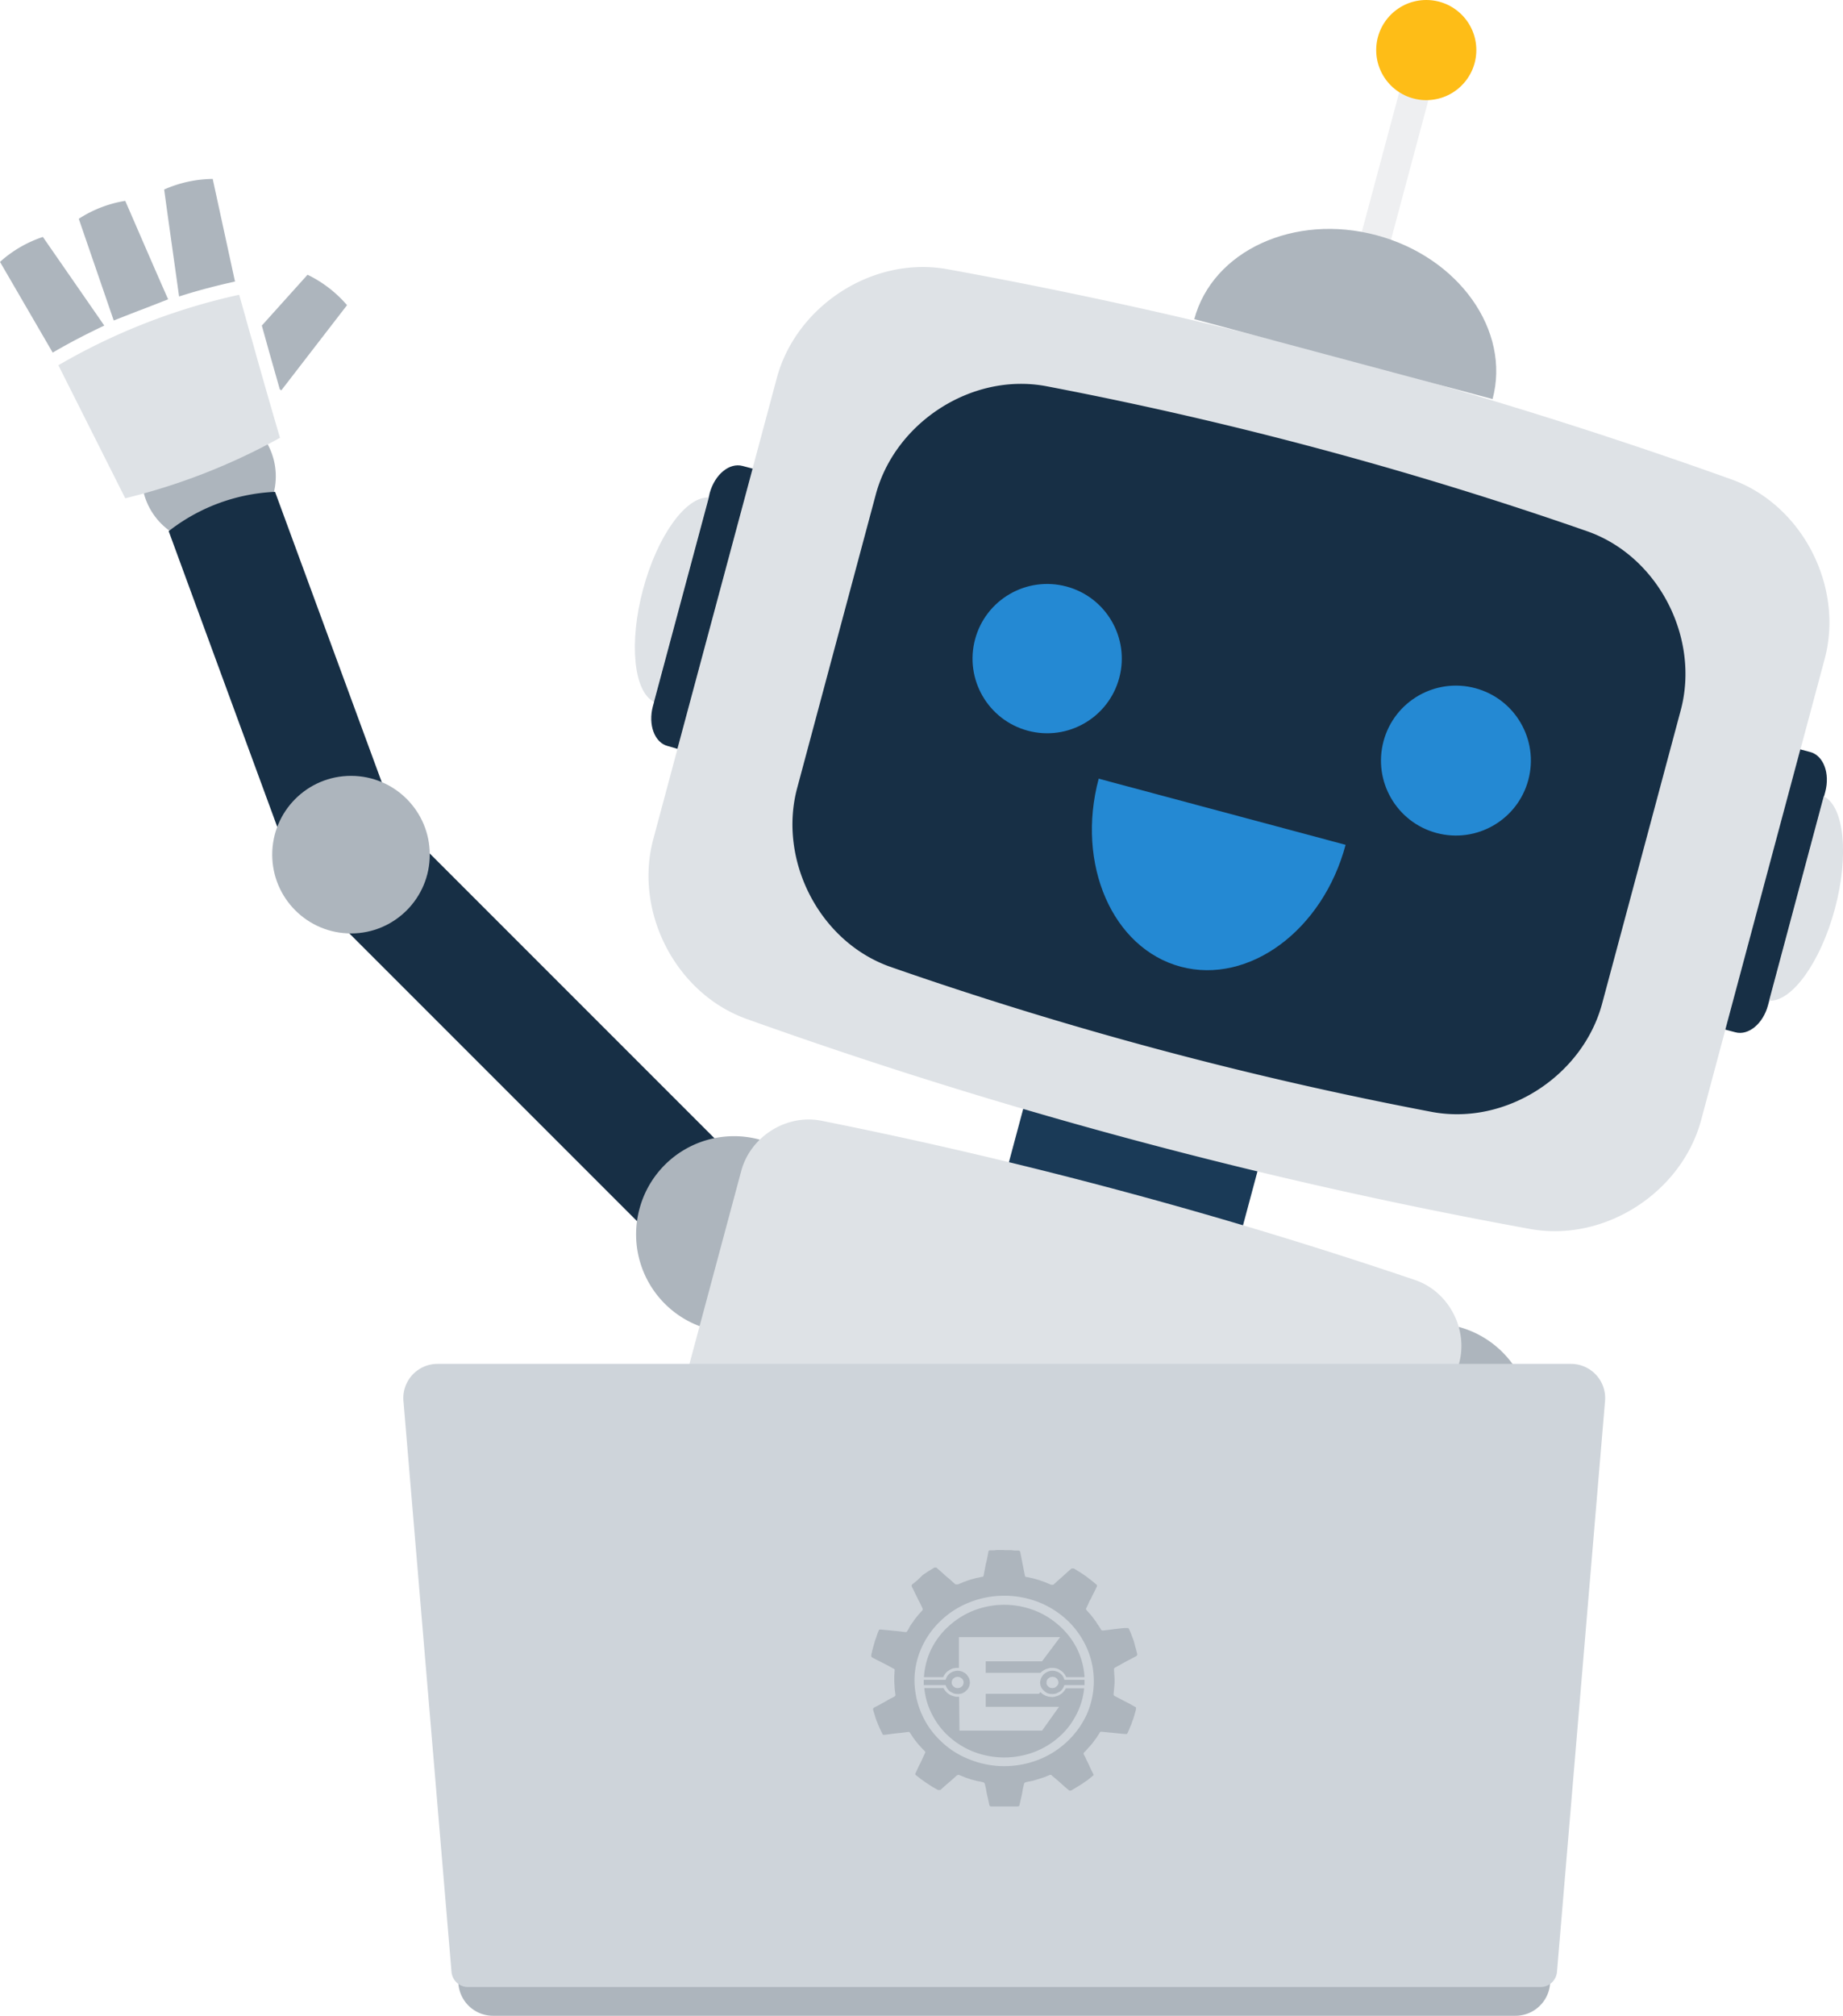 <svg xmlns="http://www.w3.org/2000/svg" xmlns:xlink="http://www.w3.org/1999/xlink" viewBox="0 0 975.6 1066.8"><defs><clipPath id="adc1b6fe-408c-4a50-b477-a952097c842f" transform="translate(-146.4 -51.7)"><polygon points="609.7 1008.3 606 872 750 872 746.3 1008.3 609.7 1008.3" style="fill:none"/></clipPath></defs><title>robot-hero-vector-2</title><g id="a7ce058a-65ea-48cf-81a4-25e91994f76f" data-name="Robot"><g id="e29e38fc-4299-485a-9383-1fe8ae4316e3" data-name="Arm"><line x1="200.5" y1="467" x2="364.1" y2="630.6" style="fill:#172f45"/><rect x="398.7" y="484.8" width="60" height="231.4" transform="translate(-445.5 427.4) rotate(-45)" style="fill:#172f45"/></g><circle id="a8a0c9ab-e020-4748-9780-e7a654decb46" data-name="Wrist Joint" cx="110.5" cy="252.1" r="35.5" style="fill:#adb5bd"/><g id="bfe0f580-1c23-4e51-bc10-eefe80f913a5" data-name="Hand"><path id="b0fe3aab-a21a-4879-b10e-63c3e33a3bea" data-name="Thumb Finger" d="M309.2,197.1,285,224l1.2,4.3,2.7,9.7,5.6,19.7.8.6,34.8-45.1A64.7,64.7,0,0,0,309.2,197.1Z" transform="translate(-146.4 -51.7)" style="fill:#adb5bd"/><path id="a1951c67-13fa-43ef-8052-726f7d578ca5" data-name="Pinky Finger" d="M201.6,224l-32.5-46.9a63.9,63.9,0,0,0-22.7,13.2l27.9,48C183.2,233.1,192.3,228.4,201.6,224Z" transform="translate(-146.4 -51.7)" style="fill:#adb5bd"/><path id="b2d1d640-ab21-48c4-a131-58c289061ede" data-name="Index Finger" d="M259,146.4a64.9,64.9,0,0,0-25.7,5.6c2.6,19,5.3,37.9,7.9,56.6,9.7-3.1,19.6-5.7,29.6-7.9" transform="translate(-146.4 -51.7)" style="fill:#adb5bd"/><path id="a83f37ad-4d64-432f-8f3b-69132a5f8f6d" data-name="Middle Finger" d="M222.6,215.1l12.8-5c-7.6-17.2-15.1-34.6-22.7-52.1a63.7,63.7,0,0,0-24.6,9.5l18.5,53.8,12.8-5Z" transform="translate(-146.4 -51.7)" style="fill:#adb5bd"/><path id="a5cb4986-9ddb-4949-8ff5-e9e5f3a1dbe9" data-name="Palm" d="M273,207.7A330.7,330.7,0,0,0,177.3,245l35.4,70.4a331.1,331.1,0,0,0,81.9-32q-6.5-22.2-12.6-43.8c-.9-3.3-1.8-6.6-2.8-9.9C277.1,222.3,275.1,215,273,207.7Z" transform="translate(-146.4 -51.7)" style="fill:#dee2e6"/></g><g id="ecd0fae1-4894-429a-b5b5-25fdc966eee2" data-name="Forearm"><path d="M262.2,318l72.4,196.9" transform="translate(-146.4 -51.7)" style="fill:#172f45"/><path d="M306.4,525.3Q271,429,235.7,332.8A98.4,98.4,0,0,1,292,312l70.8,192.6Z" transform="translate(-146.4 -51.7)" style="fill:#172f45"/></g><circle id="ab0760a1-5902-41cf-b6e9-ad116d8f0a4e" data-name="Arm Joint" cx="185.8" cy="452.3" r="41.7" style="fill:#adb5bd"/><g id="ac9743f2-efdd-4c62-90b0-42721d074136" data-name="Shoulder Joints"><path d="M484.9,691.5a51.9,51.9,0,0,0,36.7,63.6l26.9-100.3A51.8,51.8,0,0,0,484.9,691.5Z" transform="translate(-146.4 -51.7)" style="fill:#adb5bd"/><path d="M918.5,753.9,891.6,854.2a51.9,51.9,0,1,0,26.9-100.3Z" transform="translate(-146.4 -51.7)" style="fill:#adb5bd"/></g><rect id="a87c1dab-cab1-420f-9392-385fe97a12f1" data-name="Neck" x="678.8" y="639.5" width="127.8" height="62.07" transform="matrix(0.97, 0.26, -0.26, 0.97, 52.44, -221.03)" style="fill:#1a3a57"/><path id="ff0d321d-8688-4982-860e-37a86673575a" data-name="Body" d="M835.8,1083l-380-101.8q41.4-155,83-309.9c4.9-18.1,23.8-30.1,42.3-26.5a2507,2507,0,0,1,314.3,84.3c17.8,6,28.3,25.9,23.4,44Z" transform="translate(-146.4 -51.7)" style="fill:#dee2e6"/><path id="a9911400-b3d4-4ce1-88d6-c9c06354ac8a" data-name="Head" d="M956.9,702.2A2623.1,2623.1,0,0,1,541.2,590.8c-37.4-13.7-59.2-56.8-49-94.9l65.4-244.1c10.2-38.1,50.6-64.6,89.9-57.7a2617.4,2617.4,0,0,1,415.7,111.4c37.5,13.7,59.3,56.8,49.1,94.9l-65.4,244.1C1036.6,682.6,996.3,709,956.9,702.2Z" transform="translate(-146.4 -51.7)" style="fill:#dee2e6"/><path id="a472ebd3-e49d-4204-904f-fb69fbce995b" data-name="Screen" d="M904.6,640.2a2009.5,2009.5,0,0,1-287.1-76.9c-37.6-13.4-59.3-56.6-49.1-94.6L610,313.4c10.2-38,50.6-64.5,89.8-57.4A2020.9,2020.9,0,0,1,987,333c37.5,13.4,59.3,56.6,49.1,94.6q-20.8,77.7-41.6,155.2C984.3,620.9,943.9,647.4,904.6,640.2Z" transform="translate(-146.4 -51.7)" style="fill:#172f45"/><g id="e37f03aa-4368-4fcd-aeef-905fb0ad1a39" data-name="Face"><circle cx="914.2" cy="457.4" r="39.5" transform="matrix(0.26, -0.97, 0.97, 0.26, 89.33, 1170.37)" style="fill:#2489d3"/><circle cx="700.7" cy="400.2" r="39.5" transform="translate(-13.6 921.8) rotate(-75)" style="fill:#2489d3"/><path d="M771.4,563.3c36.1,9.6,75.2-19.2,87.3-64.5L728,463.8C715.9,509.1,735.3,553.6,771.4,563.3Z" transform="translate(-146.4 -51.7)" style="fill:#2489d3"/></g><g id="f578045d-6002-4459-92d0-343f9247e959" data-name="Ears"><path d="M1117.7,532.7c7.6-28.4,4.9-54.1-5.8-59.5L1083,581.3C1094.9,581.9,1110.1,561,1117.7,532.7Z" transform="translate(-146.4 -51.7)" style="fill:#dee2e6"/><path d="M1112,473l.6-2.2c2.6-9.8-.9-19.2-7.9-21.1l-5.3-1.4-39.7,148.3,5.3,1.4c6.9,1.9,14.7-4.5,17.3-14.3l.6-2.2v-.2l28.9-108.1Z" transform="translate(-146.4 -51.7)" style="fill:#172f45"/><path d="M486.8,363.6c-7.6,28.4-4.9,54.1,5.7,59.5l29-108.1C509.5,314.4,494.4,335.2,486.8,363.6Z" transform="translate(-146.4 -51.7)" style="fill:#dee2e6"/><path d="M522.1,312.6l-.5,2.2v.2l-29,108.1v.2l-.6,2.2c-2.6,9.8.9,19.2,7.8,21L505,448l39.8-148.3-5.3-1.4C532.5,296.4,524.8,302.8,522.1,312.6Z" transform="translate(-146.4 -51.7)" style="fill:#172f45"/></g><g id="a653b947-41fb-484d-b159-033f51511643" data-name="Antenna"><rect x="844.6" y="131.6" width="80.6" height="16" transform="translate(374.6 906.6) rotate(-75)" style="fill:#eeeff1"/><path d="M875.1,176.2c-43.6-11.7-86.8,8.2-96.5,44.4l157.9,42.3C946.2,226.7,918.7,187.9,875.1,176.2Z" transform="translate(-146.4 -51.7)" style="fill:#adb5bd"/><circle cx="755" cy="26.5" r="26.5" style="fill:#febd17"/></g></g><g id="a5243117-ebd6-43be-896b-a4fcc4d7693b" data-name="Laptop"><path id="b75c207e-7565-4d65-97b0-8d9528a0ea5f" data-name="Keyboard" d="M948.5,1118.5h-541a18.4,18.4,0,0,1-18.5-18.2H967A18.4,18.4,0,0,1,948.5,1118.5Z" transform="translate(-146.4 -51.7)" style="fill:#adb5bd"/><path id="efed9ccb-a590-40f8-91d9-1abf28804763" data-name="Screen" d="M961.9,1103.3H394.1a8.8,8.8,0,0,1-8.7-8.1L360,793.5a18.1,18.1,0,0,1,17.9-20H978.1a18.1,18.1,0,0,1,17.9,20l-25.4,301.7A8.8,8.8,0,0,1,961.9,1103.3Z" transform="translate(-146.4 -51.7)" style="fill:#ced4da"/><g id="e1eb992e-3e32-4f21-bf3b-2b8910f7f237" data-name="Company Logo"><g style="isolation:isolate"><g style="clip-path:url(#adc1b6fe-408c-4a50-b477-a952097c842f)"><path d="M678,901a44.7,44.7,0,0,0-16.1,3,43.3,43.3,0,0,0-13.3,8.3,40.5,40.5,0,0,0-9.2,12.1,39.6,39.6,0,0,0-3.9,14.9h10.2a8.2,8.2,0,0,1,1.2-2,6.1,6.1,0,0,1,1.7-1.5,8.4,8.4,0,0,1,2.1-1.1,10.1,10.1,0,0,1,2.5-.3h.8V918.1h53.6L698,930.9H668.2V937h29a6.9,6.9,0,0,1,1.3-1.1l1.4-.8,1.6-.5a5.5,5.5,0,0,1,1.8-.2,10.1,10.1,0,0,1,2.5.3,8.4,8.4,0,0,1,2.1,1.1,6.1,6.1,0,0,1,1.7,1.5,8.2,8.2,0,0,1,1.2,2h9.7a39.6,39.6,0,0,0-3.9-14.9,40.5,40.5,0,0,0-9.2-12.1,43.3,43.3,0,0,0-13.3-8.3,44.7,44.7,0,0,0-16.1-3" transform="translate(-146.4 -51.7)" style="fill:#adb5bd"/><path d="M720.3,945.2h-9.7a8,8,0,0,1-3,3.3,6.7,6.7,0,0,1-2.1.9,5.9,5.9,0,0,1-2.3.4l-1.8-.2-1.6-.5-1.4-.8-1.3-1.1-.7.9H668.2V955h38.8L698,967.6H654.3l-.2-17.9h-.8a5.9,5.9,0,0,1-2.3-.4,6.7,6.7,0,0,1-2.1-.9,8,8,0,0,1-3-3.3H635.7a37.7,37.7,0,0,0,4.4,14.5,39.1,39.1,0,0,0,9.3,11.7,42.6,42.6,0,0,0,13,7.7,44.9,44.9,0,0,0,31.2,0,42.6,42.6,0,0,0,13-7.7,39.1,39.1,0,0,0,9.3-11.7,37.7,37.7,0,0,0,4.4-14.5" transform="translate(-146.4 -51.7)" style="fill:#adb5bd"/><path d="M653.3,945.1l-1.2-.2-1-.7-.7-.9a3.7,3.7,0,0,1,0-2.4,3.1,3.1,0,0,1,.7-.9l1-.7,1.2-.2,1.2.2,1,.7a2,2,0,0,1,.7.9,2.6,2.6,0,0,1,0,2.4,2.4,2.4,0,0,1-.6.9l-1,.7-1.3.2m0-9.2a7.8,7.8,0,0,0-2.2.4,6.9,6.9,0,0,0-1.9,1,6.7,6.7,0,0,0-1.4,1.5,10.8,10.8,0,0,0-.8,1.9H635.4v2.8H647a6.6,6.6,0,0,0,.9,1.9,6.7,6.7,0,0,0,1.4,1.5l1.9,1a7.8,7.8,0,0,0,2.2.3,6.9,6.9,0,0,0,2.5-.4,7.2,7.2,0,0,0,2-1.4,5.2,5.2,0,0,0,1.4-1.9,6,6,0,0,0,.5-2.4,6.4,6.4,0,0,0-.5-2.4,14.3,14.3,0,0,0-1.4-2,7.4,7.4,0,0,0-2.1-1.3,7,7,0,0,0-2.5-.5" transform="translate(-146.4 -51.7)" style="fill:#adb5bd"/><path d="M703.5,945.1l-1.2-.2a2.6,2.6,0,0,1-1-.7,2.8,2.8,0,0,1-.7-.9,1.7,1.7,0,0,1-.2-1.2,2.5,2.5,0,0,1,.2-1.2,3.1,3.1,0,0,1,.7-.9l1-.7,1.2-.2,1.3.2,1,.7a2.8,2.8,0,0,1,.6.9,2.6,2.6,0,0,1,0,2.4l-.7.9-1,.7-1.2.2m.1-9.2a7.5,7.5,0,0,0-2.6.5,8.6,8.6,0,0,0-2,1.3,6.6,6.6,0,0,0-1.4,2,6.5,6.5,0,0,0-.6,2.4,6,6,0,0,0,.5,2.4,6.7,6.7,0,0,0,1.4,1.9,9,9,0,0,0,2,1.4,7.5,7.5,0,0,0,2.6.4,7.6,7.6,0,0,0,2.1-.3l1.9-1a5,5,0,0,0,1.4-1.5,6.6,6.6,0,0,0,.9-1.9h10.7v-2.8H709.8a4.6,4.6,0,0,0-.8-1.9,5,5,0,0,0-1.4-1.5,6.4,6.4,0,0,0-1.8-1,8.5,8.5,0,0,0-2.2-.4" transform="translate(-146.4 -51.7)" style="fill:#adb5bd"/><path d="M677.9,986.4h-.3a49.8,49.8,0,0,1-18.3-3.7,44.9,44.9,0,0,1-14.9-9.6,43.7,43.7,0,0,1-10-14.1,44.7,44.7,0,0,1-3.9-17.4,41.8,41.8,0,0,1,3.4-17.1,44.6,44.6,0,0,1,9.9-14.5,46.3,46.3,0,0,1,15.1-10,49.5,49.5,0,0,1,19-3.8h1.2a50.2,50.2,0,0,1,18.8,4.1,48.3,48.3,0,0,1,14.8,10.2,46.1,46.1,0,0,1,9.6,14.7,43.5,43.5,0,0,1-.8,34.2,46.7,46.7,0,0,1-10.2,14,48,48,0,0,1-14.9,9.5,50.8,50.8,0,0,1-18.5,3.5M678,872h-3.7l-1.8.2h-2.3l-.3.2c-.1,0-.1.1-.2.2s-.1.3-.1.5l-.6,3.1c-.2,1-.4,2-.7,3l-.6,3.1-.6,3.1a.4.4,0,0,1-.1.3c0,.1-.1.2-.1.3l-.3.2h-.4l-3.3.7-3.2.9-3.1,1.1-3.1,1.3h-1.3a.2.2,0,0,1-.2-.2l-.3-.2-2.3-2.1-2.4-2-2.3-2.1-2.4-2.1c0-.1-.1-.1-.2-.2H641l-3.1,1.9-3,2L632,888l-2.8,2.3-.2.3v.5c0,.1.1.3.1.4a24.4,24.4,0,0,1,1.4,2.8l1.4,2.8c.4.9.9,1.8,1.4,2.7l1.3,2.8c.1.2.2.3.2.5s.1.2,0,.4a.8.8,0,0,1-.1.4l-.3.3-2.2,2.5c-.7.9-1.4,1.7-2,2.6l-1.9,2.7-1.6,2.9-.3.3a.2.2,0,0,1-.2.2h-1l-3.1-.4-3.1-.3-3.1-.3-3.2-.3h-.8c0,.1-.1.1-.2.2s-.1.2-.1.3a17.5,17.5,0,0,0-1.2,3.2,30.1,30.1,0,0,0-1.1,3.2l-.9,3.2c-.3,1.1-.5,2.2-.8,3.3v.6a.6.6,0,0,0,.1.4l.3.3.5.3,2.7,1.4,2.8,1.4,2.7,1.4,2.7,1.5h.2l.2.2.2.3v.2c-.1,1-.1,2.1-.2,3.2v3.2c.1,1.1.1,2.2.2,3.3s.2,2.1.4,3.2v.4a.4.4,0,0,1-.1.3c0,.1-.1.2-.2.3l-.3.2-2.7,1.4-2.6,1.5-2.7,1.5-2.7,1.4-.3.2-.2.3v.7c.3,1.1.7,2.2,1,3.3s.7,2.1,1.1,3.2l1.3,3.1,1.5,3.1.2.3a.2.2,0,0,0,.2.2h.9l3-.4,3.1-.4,3.1-.3,3-.4h.7c.1.1.2.1.2.2l.2.2,1.7,2.6c.6.8,1.2,1.7,1.9,2.5a22,22,0,0,0,2,2.3,23.9,23.9,0,0,0,2.2,2.3c0,.1.1.2.2.3s.1.1.1.2v.3l-.2.4-1.2,2.6-1.2,2.6c-.5.9-.9,1.7-1.3,2.6l-1.2,2.6-.2.4v.3l.2.3.3.3,2.7,2.1,2.9,2,2.9,1.9,3,1.7h1.3l2.2-2,2.2-1.9,2.2-1.9,2.2-2h.2l.3-.2h.4a.1.1,0,0,1,.1.1h.4a.1.1,0,0,0,.1.1l2.9,1.2,3,1,3,.8,3.1.6.5.2a.5.5,0,0,1,.4.2.8.8,0,0,1,.2.4c.1.2.2.3.2.5l.6,2.7a25.6,25.6,0,0,0,.5,2.7l.6,2.6.6,2.7c0,.2.1.3.1.4s.2.3.3.3.2.2.3.2h14.6l.3-.2.3-.2c0-.1.1-.3.1-.4l.6-2.7.6-2.7a27.4,27.4,0,0,0,.5-2.8l.6-2.7c.1-.2.1-.3.2-.4a.5.5,0,0,1,.2-.4l.3-.2.6-.2,3.1-.6,3.1-.9,3.1-1,3-1.2a.1.1,0,0,1,.1-.1h.7c0,.1.1.1.2.1s.1.1.1.2l2.3,1.9,2.3,2,2.2,2,2.3,1.9c0,.1.1.1.2.2h1l3-1.8,2.9-1.8,2.9-2,2.7-2.2.3-.3c.1-.1.1-.1.1-.2V991c0-.1-.1-.2-.1-.3s-.9-1.8-1.3-2.6l-1.2-2.7-1.3-2.6a21,21,0,0,0-1.3-2.6c0-.2,0-.3-.1-.3v-.3c0-.1.1-.2.1-.3l.2-.2a27.3,27.3,0,0,0,2.3-2.5,26.2,26.2,0,0,0,2.2-2.5l2-2.7,1.8-2.8c0-.1.1-.2.2-.3h.2c0-.1.1-.1.2-.1h.5l3.1.3,3.1.3,3,.3,3.1.3h.9l.2-.3c.1,0,.1-.2.2-.3a28.8,28.8,0,0,0,1.3-3.1,16.6,16.6,0,0,0,1.2-3.1,30.1,30.1,0,0,0,1.1-3.2l.9-3.2a.8.8,0,0,0,.1-.4c0-.2,0-.3-.1-.4s-.1-.1-.2-.2a.5.5,0,0,0-.4-.2l-2.6-1.5-2.7-1.4-2.7-1.4-2.7-1.4-.3-.2-.2-.2a.4.4,0,0,1-.1-.3V948l.3-3.1c.1-1.1.2-2.1.2-3.1s0-2.1-.1-3.2-.1-2.1-.2-3.1V935a.4.4,0,0,1,.1-.3c.1-.1.1-.3.2-.3l.5-.3,2.7-1.5,2.7-1.5,2.7-1.4,2.8-1.5.3-.2.2-.3a.4.4,0,0,0,.1-.3V927c-.3-1-.5-2-.8-3s-.5-2-.8-3a24.7,24.7,0,0,0-1-2.9c-.4-1-.7-2-1.2-3l-.4-.9a1.6,1.6,0,0,0-.3-.6c-.2-.2-.3-.3-.5-.3h-2.1l-2.7.3-2.7.3-2.8.4-2.7.3h-.6l-.3-.2c-.1,0-.1-.1-.2-.2s-.2-.2-.2-.3-1.1-1.8-1.7-2.6a22,22,0,0,0-1.7-2.5c-.6-.9-1.3-1.7-1.9-2.5l-2.1-2.3-.3-.4a.4.4,0,0,1-.1-.3V903c0-.1.1-.2.2-.4s.9-1.8,1.3-2.8,1-1.8,1.4-2.7.9-1.9,1.4-2.8l1.3-2.7.2-.4v-.4c0-.1-.1-.2-.1-.3l-.3-.3-2.8-2.3-2.9-2.2-3-2-3.1-1.9h-1.3l-2.4,2.1-2.3,2.1-2.4,2.1-2.3,2.1c-.1.1-.2.1-.2.2h-1.3a.1.1,0,0,0-.1-.1l-3.1-1.3-3.1-1.1-3.2-.9-3.3-.7h-.4l-.3-.2-.2-.3c0-.1-.1-.3-.1-.4l-.6-3-.6-3.1-.6-3-.6-3.1c0-.1-.1-.3-.1-.4l-.3-.3c0-.1-.2-.1-.3-.2h-2.3l-1.8-.2H678" transform="translate(-146.4 -51.7)" style="fill:#adb5bd"/></g></g></g></g></svg>